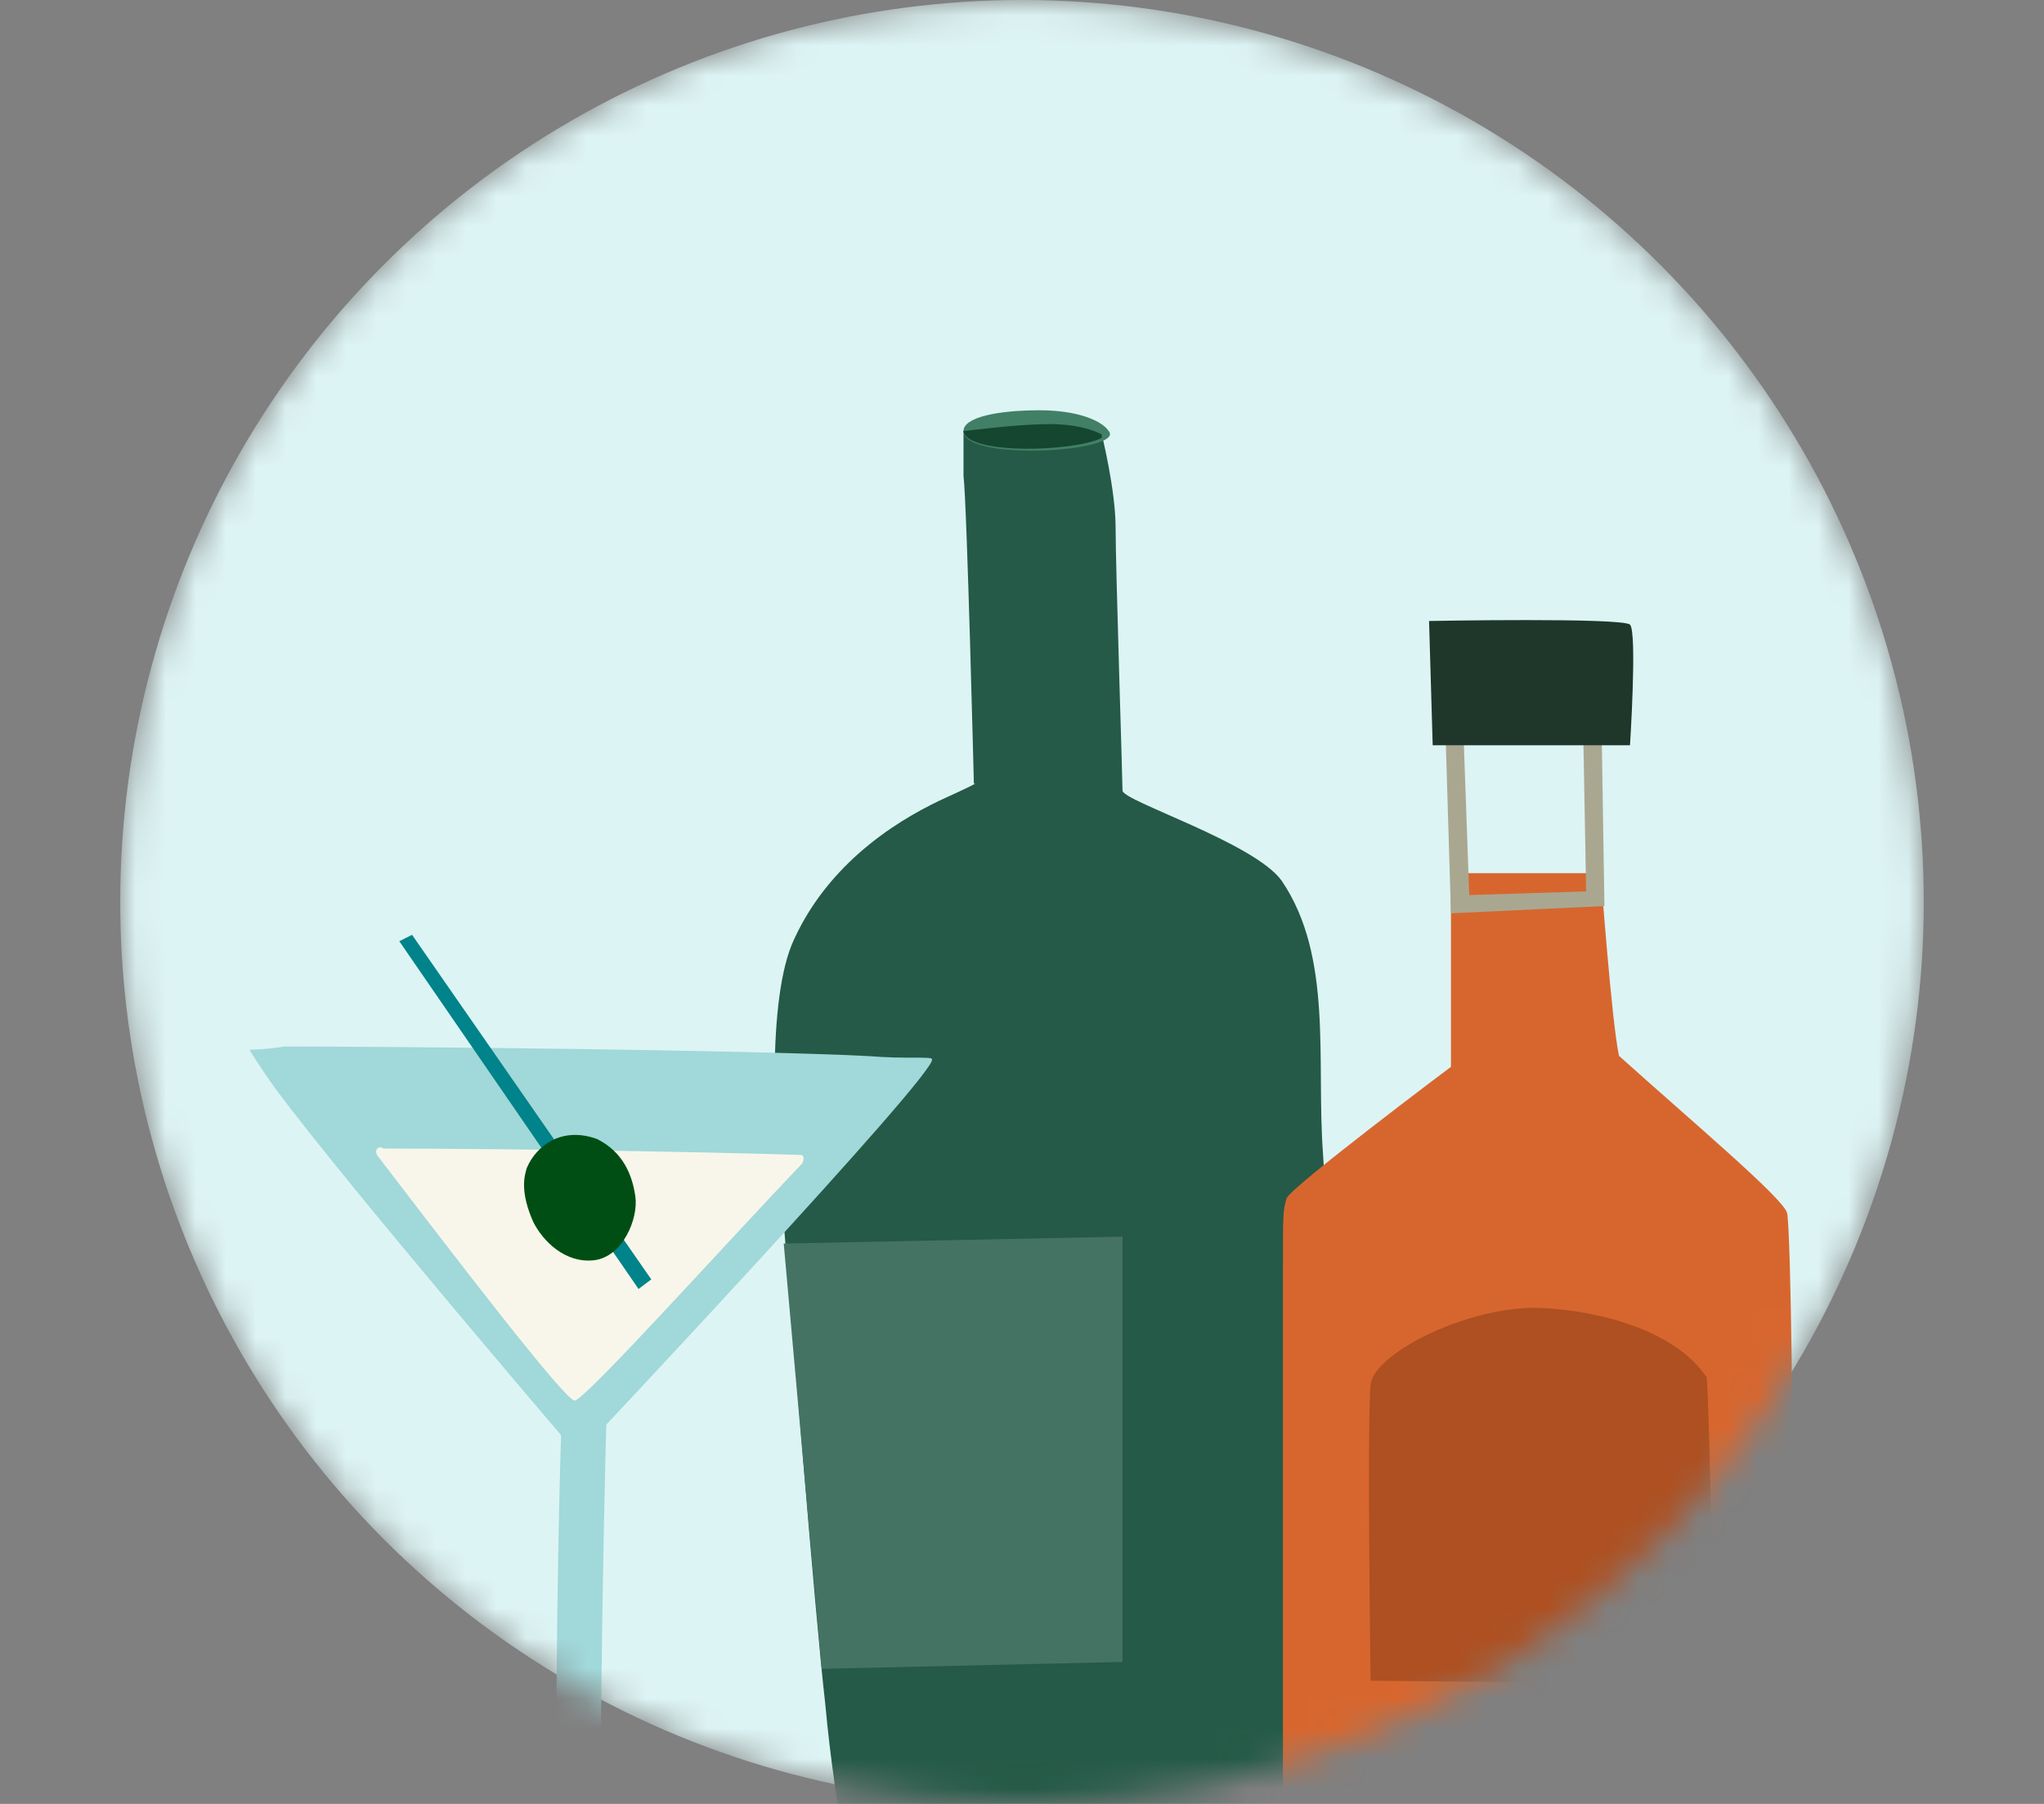 <svg width="68" height="60" viewBox="0 0 68 60" fill="none" xmlns="http://www.w3.org/2000/svg">
<rect x="0" y="0" width="68" height="60" fill="#808080" stroke="none"/>
<mask id="mask0" style="mask-type:alpha" maskUnits="userSpaceOnUse" x="4" y="0" width="60" height="60">
<circle cx="34" cy="30" r="30" fill="#DDF4F4"/>
</mask>
<g mask="url(#mask0)">
<circle cx="34" cy="30" r="30" fill="#DDF4F4"/>
<path d="M28.488 64.708C28.488 63.098 27.799 60.453 27.453 56.658C27.108 53.667 26.303 43.432 26.073 40.672C25.728 37.912 25.498 33.197 26.418 31.242C27.683 28.482 30.214 27.101 31.479 26.526C32.744 25.951 32.399 26.066 32.399 26.066C32.399 26.066 32.169 16.751 32.054 15.831C32.054 14.911 32.054 14.336 32.054 14.336C32.054 14.336 33.779 14.106 34.929 14.106C36.079 14.106 36.654 14.451 36.654 14.451C36.654 14.451 37.114 16.291 37.114 17.556C37.114 18.821 37.344 25.951 37.344 26.296C37.344 26.641 41.714 28.021 42.634 29.287C44.359 31.817 43.784 35.267 44.014 38.372C44.244 41.477 43.554 52.288 43.554 55.163C43.554 57.923 43.209 64.823 43.209 64.823L28.488 64.708Z" fill="#245A47"/>
<path d="M36.884 14.336C37.459 15.026 32.054 15.371 32.054 14.336C32.054 13.876 33.204 13.646 34.584 13.646C35.849 13.646 36.654 13.991 36.884 14.336Z" fill="#418066"/>
<path d="M37.344 41.132L26.073 41.362L27.338 55.508L37.344 55.278V41.132Z" fill="#457363"/>
<path d="M36.654 14.566C36.654 14.451 36.654 14.451 36.654 14.451C36.654 14.451 36.079 14.106 34.929 14.106C33.779 14.106 32.169 14.336 32.054 14.336C32.169 15.141 35.734 15.026 36.654 14.566Z" fill="#144630"/>
<path d="M8.297 34.914C8.297 34.914 8.615 35.444 9.146 36.187C11.586 39.477 19.227 48.391 19.227 48.391C19.227 48.391 31.218 35.657 31.006 35.232C31.006 35.126 30.157 35.232 28.883 35.126C24.639 34.914 13.072 34.808 9.464 34.808C8.827 34.914 8.297 34.914 8.297 34.914Z" fill="#A1D8D9"/>
<path d="M18.484 61.761C18.484 56.774 18.59 44.995 18.908 44.358L20.288 44.464C20.182 45.207 19.97 55.076 19.97 61.549L18.484 61.761Z" fill="#A1D8D9"/>
<path d="M12.542 38.416C15.301 42.024 18.802 46.587 19.121 46.587C19.545 46.481 24.214 41.281 26.655 38.734C26.761 38.628 26.761 38.416 26.655 38.416C23.365 38.31 16.892 38.203 12.754 38.203C12.648 38.097 12.435 38.203 12.542 38.416Z" fill="#F8F6EA"/>
<path d="M21.243 42.873L13.284 31.306L13.709 31.094L21.667 42.554L21.243 42.873Z" fill="#00838A"/>
<path d="M17.529 38.84C17.423 39.158 17.317 39.689 17.741 40.644C18.06 41.281 18.802 42.024 19.757 41.918C20.712 41.811 21.243 40.538 21.137 39.795C21.031 39.052 20.712 38.31 19.863 37.885C18.696 37.461 17.847 38.097 17.529 38.84Z" fill="#004E13"/>
<path d="M48.271 35.483C48.271 35.483 42.924 39.494 42.802 39.859C42.681 40.223 42.681 40.466 42.681 42.046C42.681 47.516 42.681 60.763 42.681 61.614C42.681 63.437 42.559 63.559 42.559 63.559L59.088 63.316C59.088 63.316 59.453 62.343 59.453 61.493C59.453 58.819 59.453 53.349 59.575 51.162C59.696 49.217 59.575 40.831 59.453 40.345C59.331 39.859 56.293 37.306 53.862 35.119C53.619 34.025 53.255 29.042 53.255 29.042H48.271V35.483Z" fill="#D7662E"/>
<path d="M51.31 43.505C53.498 43.626 55.807 44.356 56.779 45.814C56.901 47.394 57.022 56.023 57.022 56.023L45.597 55.902C45.597 55.902 45.476 47.273 45.597 46.057C45.719 44.963 49.001 43.383 51.31 43.505Z" fill="#AE5021"/>
<path d="M48.271 30.378L48.028 22.357L53.255 22.479L53.376 30.136L48.271 30.378ZM48.636 22.965L48.879 29.771L52.768 29.649L52.647 23.086L48.636 22.965Z" fill="#AAA791"/>
<path d="M47.542 20.655L47.663 24.788H54.227C54.227 24.788 54.47 21.02 54.227 20.777C53.984 20.534 47.542 20.655 47.542 20.655Z" fill="#1E372A"/>
</g>
</svg>
